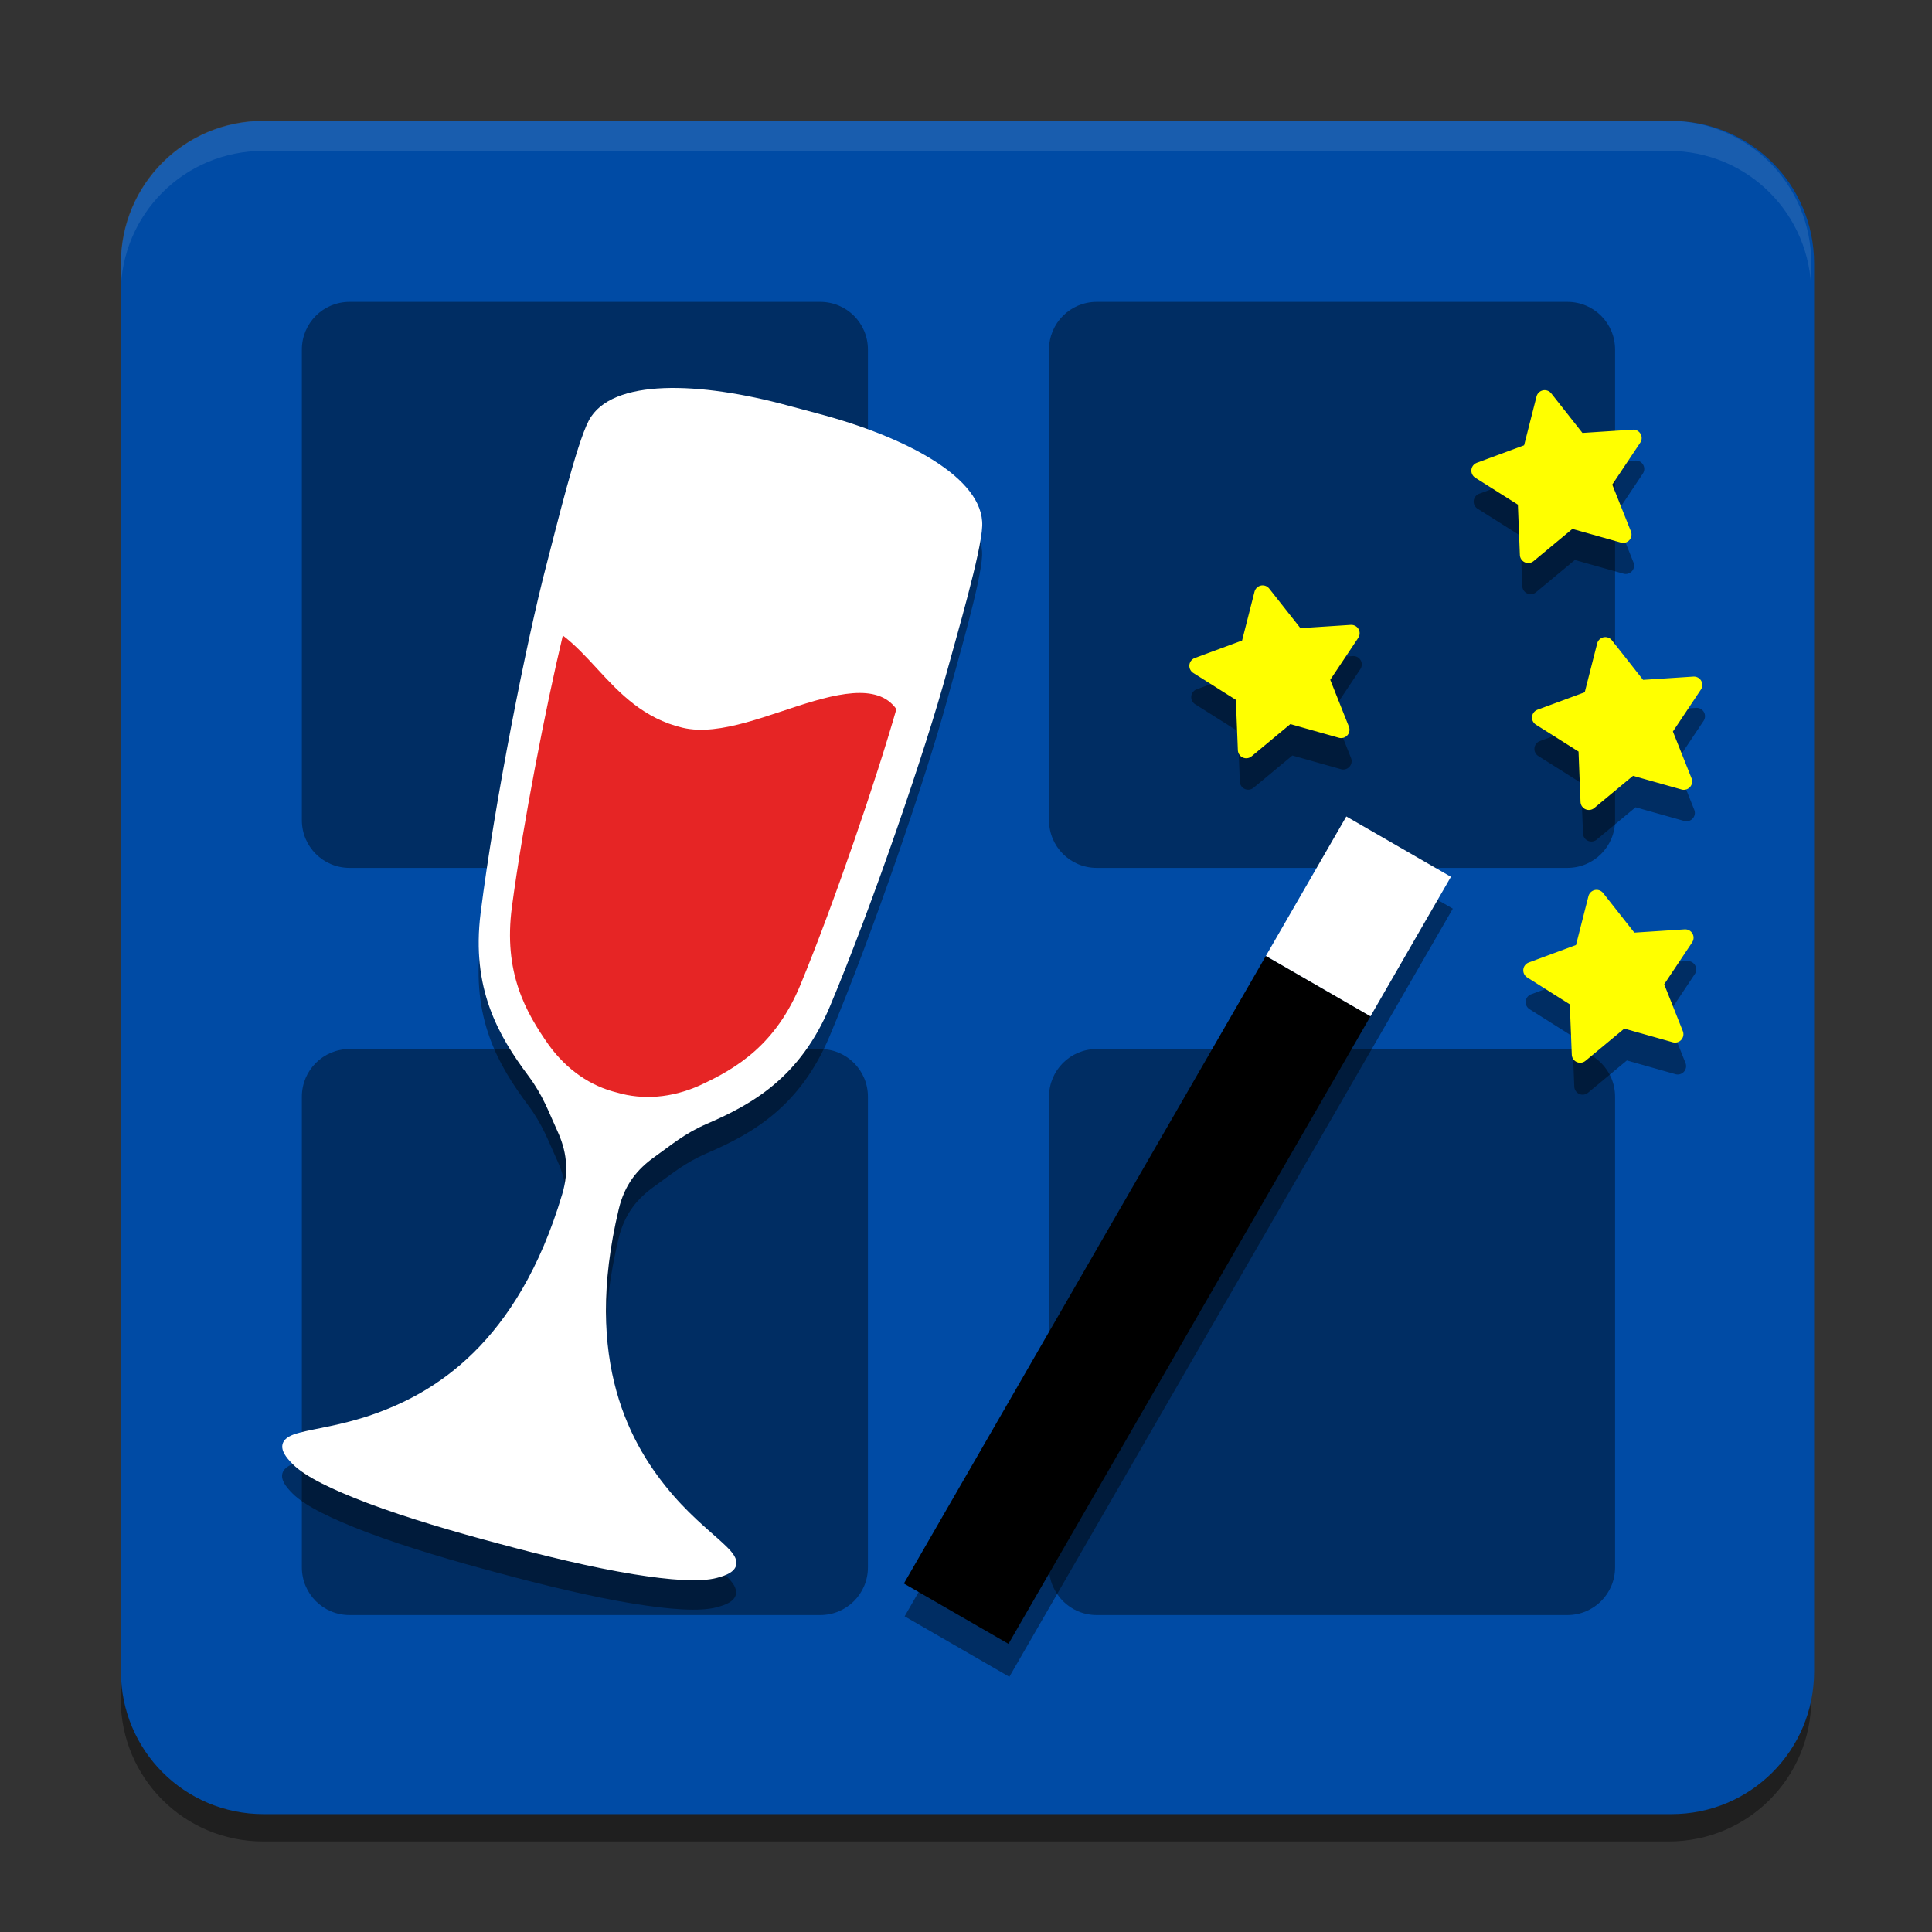 <?xml version="1.0" encoding="UTF-8" standalone="no"?>
<svg
   sodipodi:docname="winetricks.svg"
   id="svg8"
   version="1.1"
   viewBox="0 0 67.733 67.733"
   height="256"
   width="256"
   xmlns:inkscape="http://www.inkscape.org/namespaces/inkscape"
   xmlns:sodipodi="http://sodipodi.sourceforge.net/DTD/sodipodi-0.dtd"
   xmlns="http://www.w3.org/2000/svg"
   xmlns:svg="http://www.w3.org/2000/svg">
  <rect x="0" y="0" width="67.733" height="67.733" fill="#333333" stroke="none"/>
  <defs
     id="defs2" />
  <sodipodi:namedview
     inkscape:window-maximized="1"
     inkscape:window-y="0"
     inkscape:window-x="0"
     inkscape:window-height="1016"
     inkscape:window-width="1836"
     units="px"
     showgrid="false"
     inkscape:document-rotation="0"
     inkscape:current-layer="g1156"
     inkscape:document-units="px"
     inkscape:cy="168.81816"
     inkscape:cx="151.37079"
     inkscape:zoom="1"
     inkscape:pageshadow="2"
     inkscape:pageopacity="0.0"
     borderopacity="1.0"
     bordercolor="#666666"
     pagecolor="#ffffff"
     id="base"
     inkscape:showpageshadow="2"
     inkscape:pagecheckerboard="0"
     inkscape:deskcolor="#d1d1d1" />
  <g
     inkscape:groupmode="layer"
     id="layer1"
     inkscape:label="Background"
     style="display:inline">
    <g
       inkscape:label="Shadow"
       id="layer10"
       inkscape:groupmode="layer"
       style="display:inline;opacity:0.4">
      <path
         id="path839"
         style="display:inline;opacity:1;fill:#000000;fill-opacity:1;stroke-width:0.025;stroke-miterlimit:4;stroke-dasharray:none;paint-order:stroke fill markers"
         d="m 4.233,34.925 v 24.641 c 0,2.766 2.227,4.992 4.992,4.992 H 58.508 c 2.766,0 4.992,-2.227 4.992,-4.992 V 34.925 Z" />
    </g>
    <g
       style="display:inline"
       inkscape:label="Colour"
       id="g1174"
       inkscape:groupmode="layer">
      <path
         id="rect1168"
         style="display:inline;fill:#004ba5;fill-opacity:1;stroke-width:0.093;stroke-miterlimit:4;stroke-dasharray:none;paint-order:stroke fill markers"
         d="M 34.869,16 C 24.416,16 16,24.416 16,34.869 V 128 221.131 C 16,231.584 24.416,240 34.869,240 H 221.131 C 231.584,240 240,231.584 240,221.131 V 128 34.869 C 240,24.416 231.584,16 221.131,16 Z"
         transform="scale(0.265)" />
    </g>
    <g
       inkscape:groupmode="layer"
       id="layer2"
       inkscape:label="Highlight"
       style="display:inline;opacity:0.1">
      <path
         d="m 9.226,4.233 c -2.766,0 -4.992,2.227 -4.992,4.992 v 1.058 c 0,-2.766 2.227,-4.992 4.992,-4.992 H 58.508 c 2.766,0 4.992,2.227 4.992,4.992 V 9.226 c 0,-2.766 -2.227,-4.992 -4.992,-4.992 z"
         style="display:inline;opacity:1;fill:#ffffff;fill-opacity:1;stroke-width:0.025;stroke-miterlimit:4;stroke-dasharray:none;paint-order:stroke fill markers"
         id="path955" />
    </g>
  </g>
  <g
     inkscape:groupmode="layer"
     id="layer3"
     inkscape:label="Shadow"
     style="display:inline;opacity:0.4">
    <path
       id="path1042"
       style="display:inline;color:#000000;font-style:normal;font-variant:normal;font-weight:normal;font-stretch:normal;font-size:medium;line-height:normal;font-family:sans-serif;font-variant-ligatures:normal;font-variant-position:normal;font-variant-caps:normal;font-variant-numeric:normal;font-variant-alternates:normal;font-variant-east-asian:normal;font-feature-settings:normal;font-variation-settings:normal;text-indent:0;text-align:start;text-decoration:none;text-decoration-line:none;text-decoration-style:solid;text-decoration-color:#000000;letter-spacing:normal;word-spacing:normal;text-transform:none;writing-mode:lr-tb;direction:ltr;text-orientation:mixed;dominant-baseline:auto;baseline-shift:baseline;text-anchor:start;white-space:normal;shape-padding:0;shape-margin:0;inline-size:0;clip-rule:nonzero;overflow:visible;visibility:visible;isolation:auto;mix-blend-mode:normal;color-interpolation:sRGB;color-interpolation-filters:linearRGB;solid-color:#000000;solid-opacity:1;vector-effect:none;fill:#000000;fill-opacity:1;fill-rule:nonzero;stroke:none;stroke-width:1.225px;stroke-linecap:butt;stroke-linejoin:miter;stroke-miterlimit:4;stroke-dasharray:none;stroke-dashoffset:0;stroke-opacity:1;color-rendering:auto;image-rendering:auto;shape-rendering:auto;text-rendering:auto;enable-background:accumulate;stop-color:#000000"
       d="M 89.666 55.25 C 84.022 55.155 79.571 56.386 77.891 59.555 C 76.259 62.632 73.59 73.682 72.312 78.535 C 69.63 88.725 65.394 110.231 63.572 124.674 C 62.307 134.706 65.92 140.915 69.871 146.217 C 71.847 148.868 72.541 150.966 73.707 153.5 C 74.873 156.034 75.315 158.651 74.357 161.869 C 68.448 181.725 57.317 188.247 49.178 191.057 C 45.108 192.461 41.662 192.862 39.559 193.432 C 39.033 193.574 38.581 193.728 38.205 193.941 C 37.829 194.155 37.486 194.471 37.363 194.916 C 37.241 195.362 37.375 195.824 37.615 196.246 C 37.856 196.668 38.218 197.098 38.723 197.602 C 40.392 199.265 43.935 200.959 48.553 202.719 C 53.796 204.7 60.088 206.54 65.973 208.107 C 71.853 209.692 78.223 211.245 83.754 212.15 C 88.633 212.935 92.547 213.241 94.824 212.635 C 95.513 212.451 96.042 212.261 96.461 212.016 C 96.88 211.77 97.227 211.436 97.344 210.988 C 97.46 210.541 97.322 210.096 97.104 209.723 C 96.884 209.349 96.57 208.992 96.186 208.605 C 94.649 207.061 91.865 204.99 89.043 201.738 C 83.399 195.235 77.02 184.021 81.83 163.871 C 82.61 160.606 84.301 158.561 86.578 156.949 C 88.855 155.338 90.505 153.867 93.541 152.559 C 99.614 149.943 105.848 146.374 109.768 137.053 C 115.411 123.634 122.498 102.89 125.27 92.725 C 126.59 87.883 129.802 76.979 129.928 73.498 C 130.158 67.126 119.743 61.682 108.072 58.607 L 106.168 58.096 L 104.264 57.586 C 99.169 56.198 94.056 55.324 89.666 55.25 z "
       transform="scale(0.265)" />
    <path
       id="rect1052"
       style="display:inline;color:#000000;font-style:normal;font-variant:normal;font-weight:normal;font-stretch:normal;font-size:medium;line-height:normal;font-family:sans-serif;font-variant-ligatures:normal;font-variant-position:normal;font-variant-caps:normal;font-variant-numeric:normal;font-variant-alternates:normal;font-variant-east-asian:normal;font-feature-settings:normal;font-variation-settings:normal;text-indent:0;text-align:start;text-decoration:none;text-decoration-line:none;text-decoration-style:solid;text-decoration-color:#000000;letter-spacing:normal;word-spacing:normal;text-transform:none;writing-mode:lr-tb;direction:ltr;text-orientation:mixed;dominant-baseline:auto;baseline-shift:baseline;text-anchor:start;white-space:normal;shape-padding:0;shape-margin:0;inline-size:0;clip-rule:nonzero;overflow:visible;visibility:visible;opacity:1;isolation:auto;mix-blend-mode:normal;color-interpolation:sRGB;color-interpolation-filters:linearRGB;solid-color:#000000;solid-opacity:1;vector-effect:none;fill:#000000;fill-opacity:1;fill-rule:nonzero;stroke:none;stroke-width:19.704;stroke-linecap:round;stroke-linejoin:round;stroke-miterlimit:4;stroke-dasharray:none;stroke-dashoffset:0;stroke-opacity:1;paint-order:stroke markers fill;color-rendering:auto;image-rendering:auto;shape-rendering:auto;text-rendering:auto;enable-background:accumulate;stop-color:#000000;stop-opacity:1"
       d="M 204.641 55.703 A 1.109 1.109 0 0 0 203.6 56.537 L 201.953 63.012 L 195.686 65.322 A 1.109 1.109 0 0 0 195.48 67.301 L 201.127 70.865 L 201.393 77.539 A 1.109 1.109 0 0 0 203.209 78.352 L 208.346 74.084 L 214.775 75.893 A 1.109 1.109 0 0 0 216.105 74.416 L 213.633 68.209 L 217.338 62.658 A 1.109 1.109 0 0 0 216.348 60.93 L 209.682 61.365 L 205.541 56.125 A 1.109 1.109 0 0 0 204.641 55.703 z M 167.273 81.57 A 1.109 1.109 0 0 0 166.232 82.404 L 164.586 88.879 L 158.32 91.189 A 1.109 1.109 0 0 0 158.113 93.166 L 163.76 96.732 L 164.025 103.406 A 1.109 1.109 0 0 0 165.842 104.217 L 170.979 99.951 L 177.402 101.76 A 1.109 1.109 0 0 0 178.738 100.283 L 176.266 94.074 L 179.971 88.523 A 1.109 1.109 0 0 0 178.975 86.797 L 172.316 87.232 L 168.174 81.99 A 1.109 1.109 0 0 0 167.273 81.57 z M 212.68 88.42 A 1.109 1.109 0 0 0 211.631 89.254 L 209.984 95.729 L 203.725 98.039 A 1.109 1.109 0 0 0 203.512 100.018 L 209.166 103.582 L 209.424 110.256 A 1.109 1.109 0 0 0 211.248 111.068 L 216.379 106.801 L 222.807 108.609 A 1.109 1.109 0 0 0 224.145 107.133 L 221.67 100.926 L 225.377 95.373 A 1.109 1.109 0 0 0 224.381 93.646 L 217.715 94.082 L 213.58 88.842 A 1.109 1.109 0 0 0 212.68 88.42 z M 178.346 112.213 L 167.68 130.689 L 119.678 213.832 L 133.533 221.832 L 181.535 138.689 L 192.203 120.213 L 178.346 112.213 z M 211.521 121.912 A 1.109 1.109 0 0 0 210.48 122.754 L 208.834 129.221 L 202.566 131.537 A 1.109 1.109 0 0 0 202.359 133.516 L 208.008 137.082 L 208.273 143.756 A 1.109 1.109 0 0 0 210.088 144.566 L 215.227 140.293 L 221.656 142.109 A 1.109 1.109 0 0 0 222.984 140.625 L 220.512 134.424 L 224.217 128.865 A 1.109 1.109 0 0 0 223.229 127.146 L 216.562 127.582 L 212.422 122.332 A 1.109 1.109 0 0 0 211.521 121.912 z "
       transform="scale(0.265)" />
  </g>
  <g
     inkscape:label="Graphic"
     id="g1156"
     inkscape:groupmode="layer"
     style="display:inline">
    <g
       id="g1139"
       style="display:inline;opacity:0.4">
      <path
         id="path1126"
         style="display:inline;fill:#000000;fill-opacity:1;stroke-width:0.008;stroke-miterlimit:4;stroke-dasharray:none;paint-order:stroke fill markers"
         d="m 12.255,10.583 c -0.926,0 -1.672,0.746 -1.672,1.672 v 8.25 8.25 c 0,0.926 0.746,1.672 1.672,1.672 h 16.501 c 0.926,0 1.672,-0.746 1.672,-1.672 v -8.25 -8.25 c 0,-0.926 -0.746,-1.672 -1.672,-1.672 z" />
      <path
         id="path1129"
         style="display:inline;fill:#000000;fill-opacity:1;stroke-width:0.008;stroke-miterlimit:4;stroke-dasharray:none;paint-order:stroke fill markers"
         d="m 38.449,10.583 c -0.926,0 -1.672,0.746 -1.672,1.672 v 8.25 8.25 c 0,0.926 0.746,1.672 1.672,1.672 h 16.501 c 0.926,0 1.672,-0.746 1.672,-1.672 v -8.25 -8.25 c 0,-0.926 -0.746,-1.672 -1.672,-1.672 z" />
      <path
         id="path1131"
         style="display:inline;fill:#000000;fill-opacity:1;stroke-width:0.008;stroke-miterlimit:4;stroke-dasharray:none;paint-order:stroke fill markers"
         d="m 12.255,36.777 c -0.926,0 -1.672,0.746 -1.672,1.672 v 8.25 8.25 c 0,0.926 0.746,1.672 1.672,1.672 h 16.501 c 0.926,0 1.672,-0.746 1.672,-1.672 v -8.25 -8.25 c 0,-0.926 -0.746,-1.672 -1.672,-1.672 z" />
      <path
         id="path1133"
         style="display:inline;fill:#000000;fill-opacity:1;stroke-width:0.008;stroke-miterlimit:4;stroke-dasharray:none;paint-order:stroke fill markers"
         d="m 38.449,36.777 c -0.926,0 -1.672,0.746 -1.672,1.672 v 8.25 8.25 c 0,0.926 0.746,1.672 1.672,1.672 h 16.501 c 0.926,0 1.672,-0.746 1.672,-1.672 v -8.25 -8.25 c 0,-0.926 -0.746,-1.672 -1.672,-1.672 z" />
    </g>
    <g
       id="g1124">
      <g
         id="g845"
         transform="matrix(0.924,0.533,-0.533,0.924,27.365,-6.506)">
        <rect
           style="fill:#000000;stroke-width:4.887;stroke-linecap:round;stroke-linejoin:round;paint-order:stroke markers fill"
           id="rect839"
           width="3.969"
           height="23.812"
           x="32.563"
           y="24.527" />
        <rect
           style="fill:#ffffff;stroke-width:2.304;stroke-linecap:round;stroke-linejoin:round;paint-order:stroke markers fill"
           id="rect841"
           width="3.969"
           height="5.292"
           x="32.563"
           y="19.236" />
      </g>
      <g
         id="g1114">
        <path
           sodipodi:type="star"
           style="opacity:1;fill:#ffff00;stroke:#ffff00;stroke-width:0.587;stroke-linecap:round;stroke-linejoin:round;stroke-miterlimit:4;stroke-dasharray:none;paint-order:stroke markers fill"
           id="path855"
           sodipodi:sides="5"
           sodipodi:cx="44.867695"
           sodipodi:cy="23.646675"
           sodipodi:r1="2.8934729"
           sodipodi:r2="1.4467366"
           sodipodi:arg1="-0.52359878"
           sodipodi:arg2="0.10471976"
           inkscape:flatsided="false"
           inkscape:rounded="0"
           inkscape:randomized="0"
           d="m 47.374,22.2 -1.067,1.598 0.711,1.785 -1.849,-0.521 -1.478,1.228 -0.076,-1.92 -1.625,-1.026 1.802,-0.666 0.474,-1.862 1.19,1.509 z"
           inkscape:transform-center-x="0.18590052"
           inkscape:transform-center-y="-0.093463643" />
        <path
           sodipodi:type="star"
           style="opacity:1;fill:#ffff00;stroke:#ffff00;stroke-width:0.587;stroke-linecap:round;stroke-linejoin:round;stroke-miterlimit:4;stroke-dasharray:none;paint-order:stroke markers fill"
           id="path857"
           sodipodi:sides="5"
           sodipodi:cx="56.88092"
           sodipodi:cy="25.459265"
           sodipodi:r1="2.8934729"
           sodipodi:r2="1.4467366"
           sodipodi:arg1="-0.52359878"
           sodipodi:arg2="0.10471976"
           inkscape:flatsided="false"
           inkscape:rounded="0"
           inkscape:randomized="0"
           d="m 59.387,24.013 -1.067,1.598 0.711,1.785 -1.849,-0.521 -1.478,1.228 -0.076,-1.92 -1.625,-1.026 1.802,-0.666 0.474,-1.862 1.19,1.509 z"
           inkscape:transform-center-x="0.18590052"
           inkscape:transform-center-y="-0.093463643" />
        <path
           sodipodi:type="star"
           style="opacity:1;fill:#ffff00;stroke:#ffff00;stroke-width:0.587;stroke-linecap:round;stroke-linejoin:round;stroke-miterlimit:4;stroke-dasharray:none;paint-order:stroke markers fill"
           id="path859"
           sodipodi:sides="5"
           sodipodi:cx="54.754894"
           sodipodi:cy="16.802958"
           sodipodi:r1="2.8934729"
           sodipodi:r2="1.4467366"
           sodipodi:arg1="-0.52359878"
           sodipodi:arg2="0.10471976"
           inkscape:flatsided="false"
           inkscape:rounded="0"
           inkscape:randomized="0"
           d="m 57.261,15.356 -1.067,1.598 0.711,1.785 -1.849,-0.521 -1.478,1.228 -0.076,-1.92 -1.625,-1.026 1.802,-0.666 0.474,-1.862 1.19,1.509 z"
           inkscape:transform-center-x="0.18590052"
           inkscape:transform-center-y="-0.093463643" />
        <path
           sodipodi:type="star"
           style="opacity:1;fill:#ffff00;stroke:#ffff00;stroke-width:0.587;stroke-linecap:round;stroke-linejoin:round;stroke-miterlimit:4;stroke-dasharray:none;paint-order:stroke markers fill"
           id="path861"
           sodipodi:sides="5"
           sodipodi:cx="56.574978"
           sodipodi:cy="34.321846"
           sodipodi:r1="2.8934729"
           sodipodi:r2="1.4467366"
           sodipodi:arg1="-0.52359878"
           sodipodi:arg2="0.10471976"
           inkscape:flatsided="false"
           inkscape:rounded="0"
           inkscape:randomized="0"
           d="m 59.081,32.875 -1.067,1.598 0.711,1.785 -1.849,-0.521 -1.478,1.228 -0.076,-1.92 -1.625,-1.026 1.802,-0.666 0.474,-1.862 1.19,1.509 z"
           inkscape:transform-center-x="0.18590052"
           inkscape:transform-center-y="-0.093463643" />
      </g>
    </g>
    <g
       id="g1030"
       transform="matrix(1.184,0.317,-0.317,1.184,4.565,-12.543)">
      <path
         id="path943"
         style="color:#000000;font-style:normal;font-variant:normal;font-weight:normal;font-stretch:normal;font-size:medium;line-height:normal;font-family:sans-serif;font-variant-ligatures:normal;font-variant-position:normal;font-variant-caps:normal;font-variant-numeric:normal;font-variant-alternates:normal;font-variant-east-asian:normal;font-feature-settings:normal;font-variation-settings:normal;text-indent:0;text-align:start;text-decoration:none;text-decoration-line:none;text-decoration-style:solid;text-decoration-color:#000000;letter-spacing:normal;word-spacing:normal;text-transform:none;writing-mode:lr-tb;direction:ltr;text-orientation:mixed;dominant-baseline:auto;baseline-shift:baseline;text-anchor:start;white-space:normal;shape-padding:0;shape-margin:0;inline-size:0;clip-rule:nonzero;display:inline;overflow:visible;visibility:visible;isolation:auto;mix-blend-mode:normal;color-interpolation:sRGB;color-interpolation-filters:linearRGB;solid-color:#000000;solid-opacity:1;vector-effect:none;fill:#ffffff;fill-opacity:1;fill-rule:nonzero;stroke:none;stroke-width:1px;stroke-linecap:butt;stroke-linejoin:miter;stroke-miterlimit:4;stroke-dasharray:none;stroke-dashoffset:0;stroke-opacity:1;color-rendering:auto;image-rendering:auto;shape-rendering:auto;text-rendering:auto;enable-background:accumulate;stop-color:#000000"
         d="m 89.912,61.227 c -9.848,-0.041 -19.206,2.05 -20.371,7.121 -0.636,2.77 -0.407,12.044 -0.389,16.139 0.038,8.598 1.241,26.446 2.855,38.215 1.121,8.175 5.281,12.304 9.516,15.648 2.117,1.672 3.106,3.18 4.561,4.932 1.455,1.751 2.356,3.72 2.281,6.459 -0.464,16.899 -7.861,24.391 -13.684,28.324 -2.911,1.967 -5.542,3.011 -7.08,3.904 -0.384,0.223 -0.707,0.439 -0.959,0.688 -0.251,0.248 -0.454,0.568 -0.457,0.945 -0.003,0.377 0.2,0.714 0.479,0.996 0.279,0.282 0.656,0.544 1.16,0.834 1.667,0.959 4.816,1.545 8.828,1.957 4.551,0.454 9.899,0.576 14.869,0.568 4.97,0.007 10.318,-0.114 14.869,-0.568 4.012,-0.412 7.161,-0.998 8.828,-1.957 0.504,-0.29 0.881,-0.552 1.16,-0.834 0.279,-0.282 0.481,-0.619 0.479,-0.996 -0.003,-0.377 -0.206,-0.697 -0.457,-0.945 -0.252,-0.248 -0.575,-0.464 -0.959,-0.688 -1.538,-0.893 -4.169,-1.938 -7.08,-3.904 -5.822,-3.934 -13.22,-11.426 -13.684,-28.324 -0.075,-2.739 0.827,-4.708 2.281,-6.459 1.455,-1.751 2.443,-3.259 4.561,-4.932 4.234,-3.345 8.394,-7.474 9.516,-15.648 1.614,-11.769 2.817,-29.617 2.855,-38.215 0.018,-4.095 0.248,-13.368 -0.389,-16.139 -1.165,-5.071 -10.523,-7.162 -20.371,-7.121 h -1.609 z"
         transform="scale(0.265)" />
      <path
         style="color:#000000;font-style:normal;font-variant:normal;font-weight:normal;font-stretch:normal;font-size:medium;line-height:normal;font-family:sans-serif;font-variant-ligatures:normal;font-variant-position:normal;font-variant-caps:normal;font-variant-numeric:normal;font-variant-alternates:normal;font-variant-east-asian:normal;font-feature-settings:normal;font-variation-settings:normal;text-indent:0;text-align:start;text-decoration:none;text-decoration-line:none;text-decoration-style:solid;text-decoration-color:#000000;letter-spacing:normal;word-spacing:normal;text-transform:none;writing-mode:lr-tb;direction:ltr;text-orientation:mixed;dominant-baseline:auto;baseline-shift:baseline;text-anchor:start;white-space:normal;shape-padding:0;shape-margin:0;inline-size:0;clip-rule:nonzero;display:inline;overflow:visible;visibility:visible;isolation:auto;mix-blend-mode:normal;color-interpolation:sRGB;color-interpolation-filters:linearRGB;solid-color:#000000;solid-opacity:1;vector-effect:none;fill:#e62525;fill-opacity:1;fill-rule:nonzero;stroke:none;stroke-width:0.834px;stroke-linecap:butt;stroke-linejoin:miter;stroke-miterlimit:4;stroke-dasharray:none;stroke-dashoffset:0;stroke-opacity:1;color-rendering:auto;image-rendering:auto;shape-rendering:auto;text-rendering:auto;enable-background:accumulate;stop-color:#000000"
         d="m 107.332,88.951 c -0.204,-0.01 -0.414,-0.006 -0.627,0.008 -1.706,0.114 -3.72,1.061 -5.832,2.332 -4.224,2.541 -8.78,6.342 -12.969,6.467 -4.303,0.129 -7.5,-1.823 -10.424,-3.676 -1.579,-1 -3.079,-1.955 -4.648,-2.598 0.22,7.981 1.115,20.862 2.27,29.727 0.911,6.996 4.291,10.528 7.732,13.391 2.575,2.076 5.488,3.09 8.4,3.025 2.912,0.065 5.824,-0.949 8.398,-3.025 3.442,-2.862 6.823,-6.395 7.734,-13.391 1.241,-9.529 2.175,-23.632 2.299,-31.365 -0.719,-0.586 -1.488,-0.854 -2.334,-0.895 z"
         transform="scale(0.265)"
         id="path1026" />
    </g>
  </g>
</svg>
